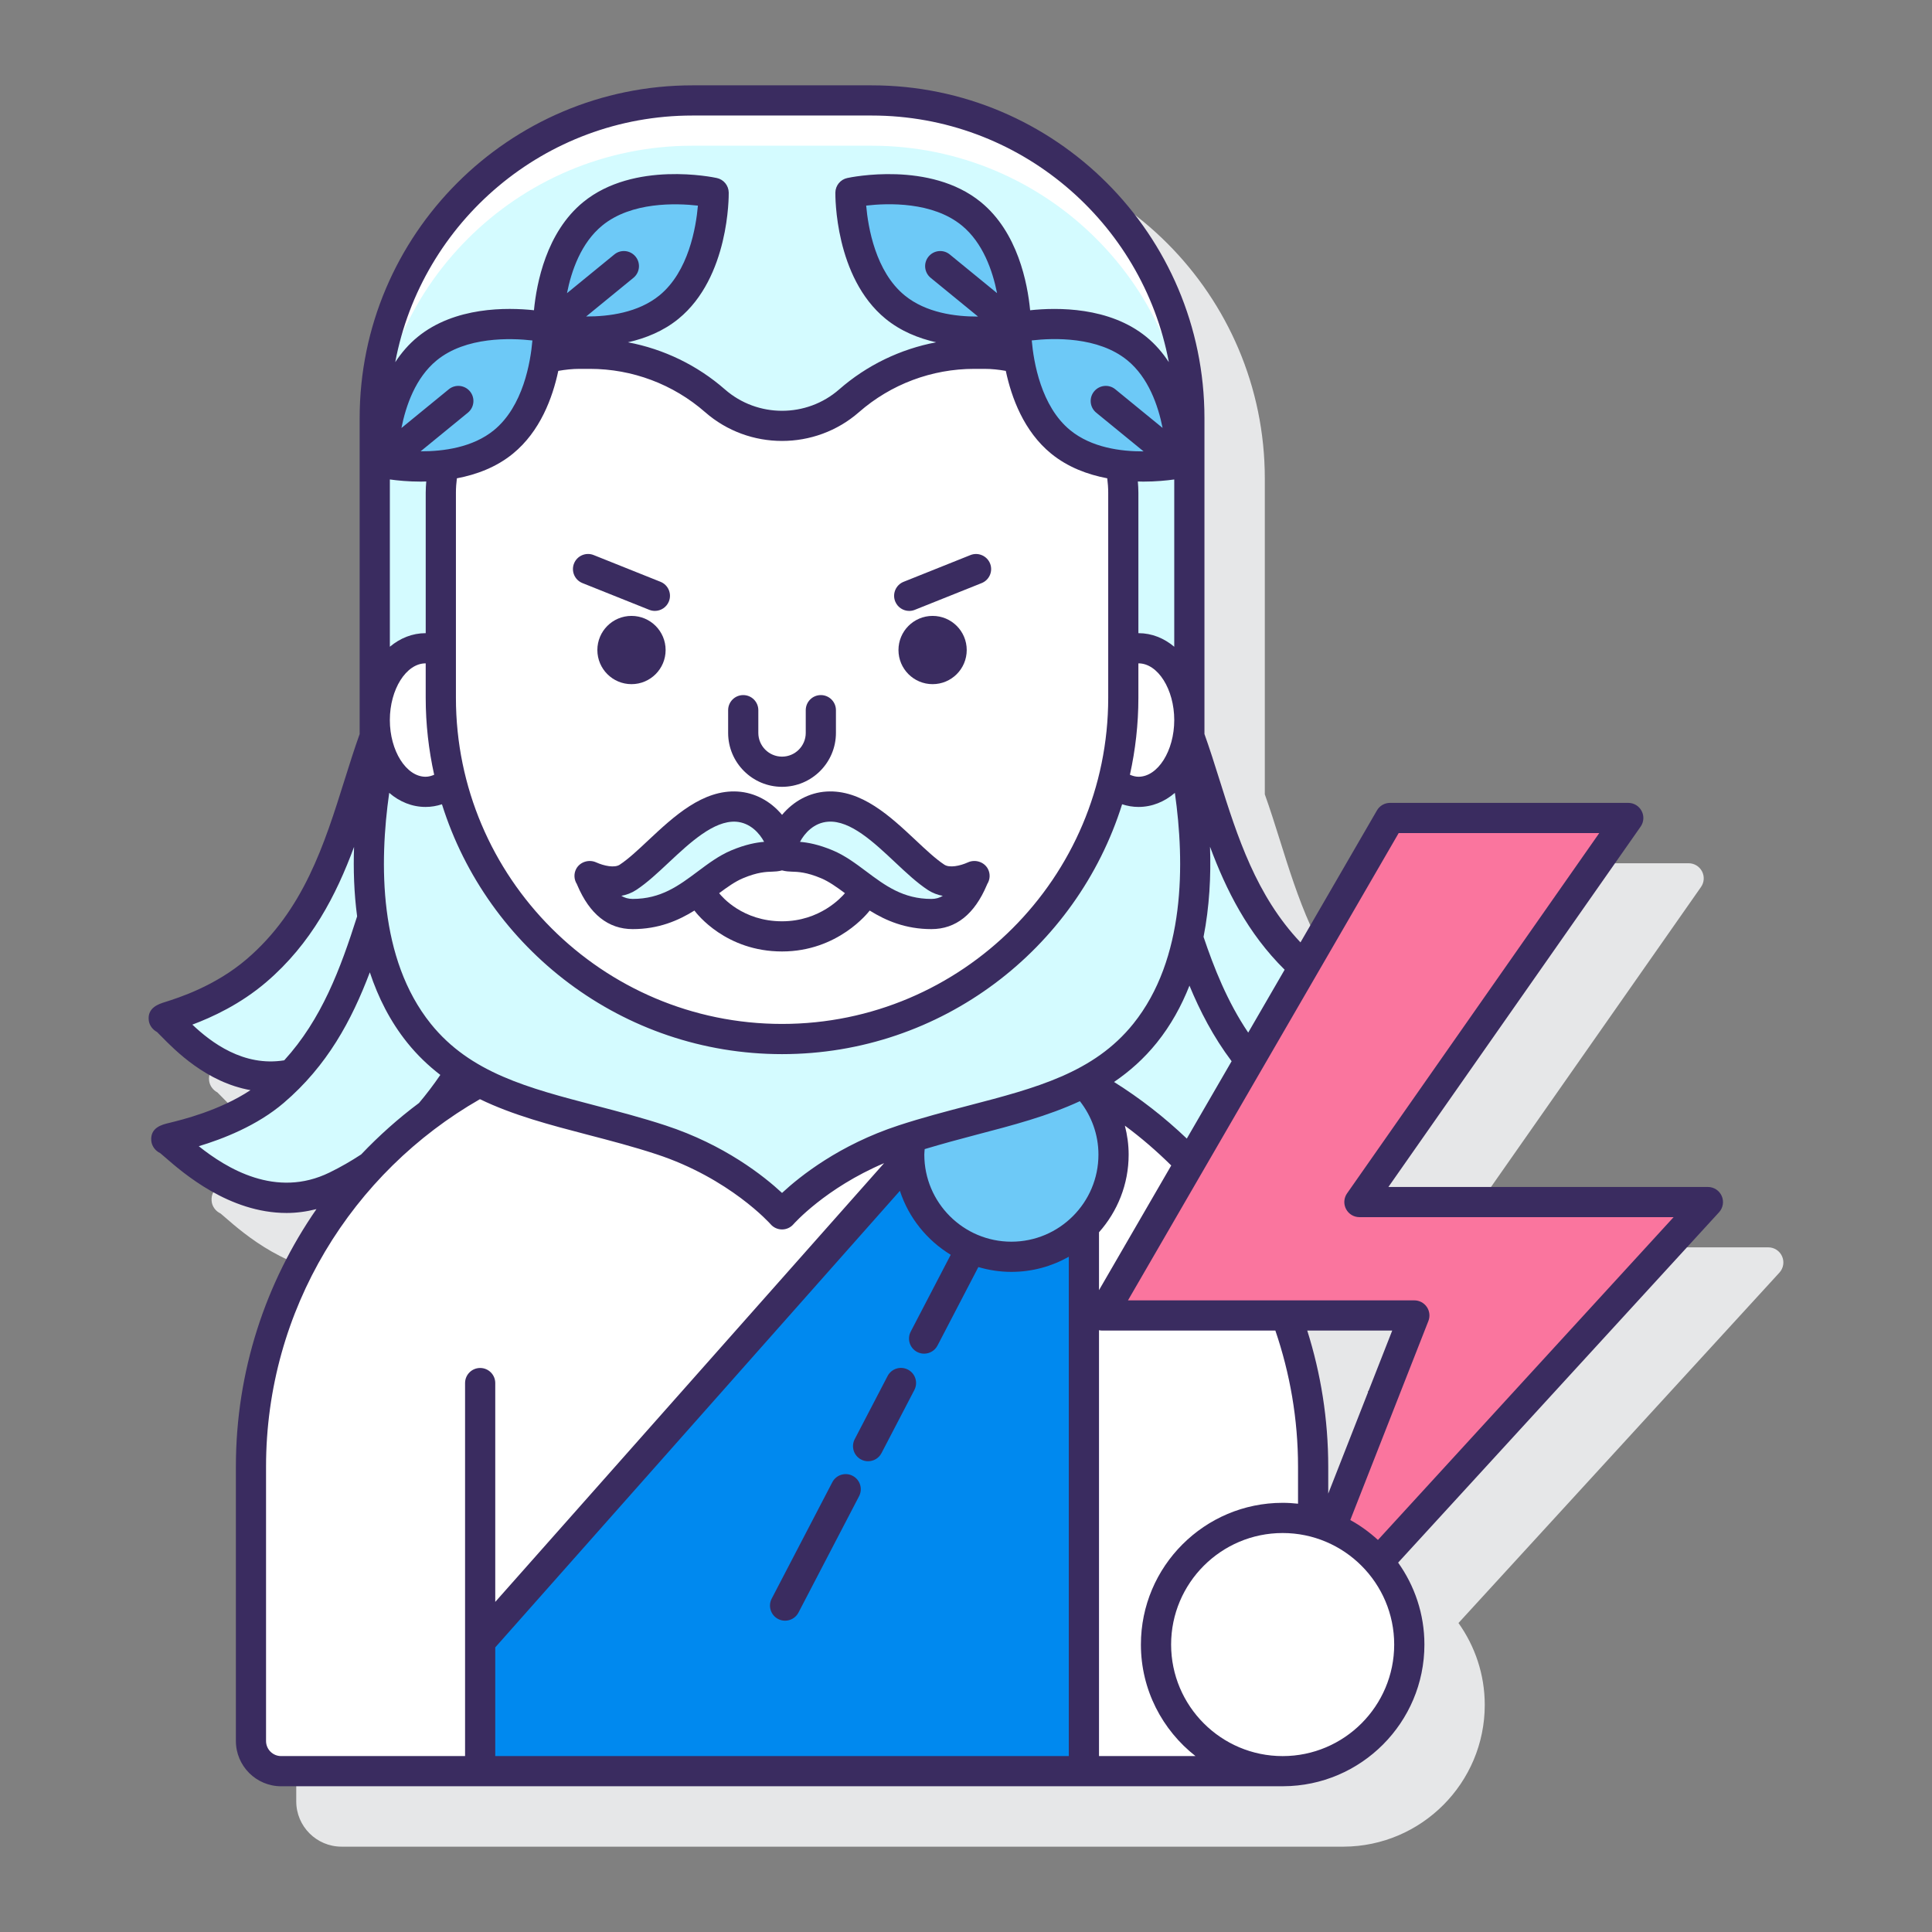 <svg id="Layer_1" enable-background="new 0 0 128 128" height="512" viewBox="0 0 128 128" width="512" xmlns="http://www.w3.org/2000/svg"><rect x="0" y="0" width="128" height="128" fill="#808080" stroke="none"/><g><g><path d="m118.068 83.237c-.159-.363-.519-.597-.915-.597h-21.169l16.712-23.874c.214-.305.24-.704.067-1.035-.172-.331-.514-.538-.887-.538h-15.785c-.356 0-.687.19-.865.499l-5.076 8.761c-2.928-3.091-4.162-6.985-5.349-10.771-.326-1.041-.65-2.067-1.004-3.056v-20.924c0-12.157-9.891-22.048-22.048-22.048h-11.873c-12.157 0-22.048 9.891-22.048 22.048v20.924c-.354.989-.678 2.015-1.004 3.056-1.332 4.247-2.708 8.639-6.488 11.87-2.095 1.79-4.508 2.554-5.416 2.841-.405.128-1.158.367-1.065 1.202.037.334.255.623.546.778.069.064.158.16.271.274.886.909 2.979 3.053 5.9 3.592-2.045 1.348-4.514 1.951-5.408 2.168-.423.103-1.21.294-1.144 1.157.028.367.269.683.594.834.079.063.188.16.328.281 1.189 1.035 4.236 3.684 8.049 3.684.634 0 1.291-.081 1.963-.247-3.355 4.85-5.327 10.726-5.327 17.057v18.173c0 1.654 1.346 3 3 3h66.393c5.159-.021 9.349-4.226 9.349-9.39 0-2.022-.649-3.892-1.741-5.427l21.263-23.214c.267-.292.338-.715.177-1.078zm-21.83 8.917-4.239 10.803v-1.784c0-3.141-.486-6.171-1.384-9.019z" fill="#e6e7e8"/></g><g><g><g><g><g><path d="m82.797 70.235 3.575-6.171c-4.79-4.288-5.809-10.398-7.575-15.265v3.352c.459 3.089.62 6.655-.086 9.995.928 2.792 2.082 5.63 4.086 8.089z" fill="#d4fbff"/></g><g><path d="m24.828 52.153v-3.353c-1.799 4.959-2.813 11.214-7.842 15.511-2.979 2.546-6.524 3.148-6.103 3.183.353.03 3.584 4.734 8.435 3.699 2.902-3.041 4.225-6.816 5.357-10.391-.419-2.936-.245-5.971.153-8.649z" fill="#d4fbff"/></g></g><g><path d="m78.866 77.021 3.931-6.785c-2.003-2.458-3.159-5.294-4.086-8.083-.482 2.28-1.364 4.456-2.845 6.3-.95 1.182-2.047 2.088-3.255 2.814.319.491.661.975 1.022 1.452 1.908 1.228 3.664 2.673 5.233 4.302z" fill="#d4fbff"/></g><g><path d="m27.76 68.453c-1.769-2.202-2.688-4.876-3.084-7.637-1.272 4.023-2.79 8.3-6.53 11.496-2.979 2.546-7.524 3.148-7.103 3.183.395.034 5.389 5.944 11.232 3.083 4.002-1.96 6.434-4.711 8.272-7.616-1.022-.673-1.962-1.483-2.787-2.509z" fill="#d4fbff"/></g><g><path d="m71.883 71.672c-3.462 1.826-7.723 2.427-12.043 3.843-5.226 1.713-8.027 4.938-8.027 4.938s-2.801-3.225-8.027-4.938c-4.32-1.416-8.581-2.017-12.043-3.843-9.008 4.937-15.116 14.505-15.116 25.501v18.173c0 1.105.896 2 2 2h66.373c1.104 0 2-.895 2-2v-18.173c-.001-10.996-6.11-20.564-15.117-25.501z" fill="#fff"/><g><path d="m67.008 83.265c-3.676 0-6.661-2.932-6.76-6.584l-28.435 32.084v8.581h40v-36.084c-1.227 1.237-2.926 2.003-4.805 2.003z" fill="#0089ef"/></g><path d="m60.341 75.358c-.063.371-.103.749-.103 1.138 0 3.739 3.031 6.769 6.769 6.769 3.739 0 6.769-3.031 6.769-6.769 0-1.865-.755-3.554-1.975-4.779-3.312 1.723-7.347 2.349-11.46 3.641z" fill="#6dc9f7"/></g><g><g><g><path d="m78.797 52.152v-24.45c0-11.625-9.423-21.048-21.048-21.048h-11.873c-11.624 0-21.048 9.423-21.048 21.048v24.451c-.772 5.2-.72 11.753 2.933 16.3 3.765 4.687 9.838 5.034 16.026 7.062 5.226 1.713 8.027 4.938 8.027 4.938s2.801-3.225 8.027-4.938c6.187-2.028 12.261-2.375 16.026-7.062 3.651-4.547 3.703-11.101 2.93-16.301z" fill="#d4fbff"/></g><g><g><path d="m45.876 9.654h11.874c11.625 0 21.048 9.423 21.048 21.048v-3c0-11.625-9.423-21.048-21.048-21.048h-11.874c-11.624 0-21.048 9.423-21.048 21.048v3c0-11.625 9.423-21.048 21.048-21.048z" fill="#fff"/></g></g></g><g fill="#fff"><g><path d="m75.428 42.949c-.353 0-.687.098-1.007.24v3.041c0 1.919-.241 3.782-.691 5.561.5.416 1.076.67 1.698.67 1.861 0 3.369-2.13 3.369-4.757 0-2.625-1.508-4.755-3.369-4.755z"/><path d="m29.204 46.231v-3.041c-.32-.142-.654-.241-1.007-.241-1.861 0-3.369 2.13-3.369 4.757s1.508 4.757 3.369 4.757c.623 0 1.198-.255 1.699-.67-.451-1.78-.692-3.643-.692-5.562z"/></g><path d="m74.239 30.816c-1.349-.163-2.802-.587-3.968-1.54-1.792-1.465-2.495-3.841-2.774-5.543-.729-.186-1.489-.295-2.276-.295h-.678c-3.05 0-5.996 1.107-8.291 3.115-2.542 2.224-6.338 2.224-8.88 0-2.295-2.008-5.241-3.115-8.291-3.115h-.678c-.787 0-1.547.109-2.276.295-.279 1.701-.982 4.078-2.774 5.543-1.166.953-2.619 1.376-3.968 1.54-.118.589-.182 1.198-.182 1.822v13.593c0 12.486 10.122 22.608 22.608 22.608 12.486 0 22.608-10.122 22.608-22.608v-13.593c.002-.624-.062-1.233-.18-1.822z"/></g></g><g fill="#d4fbff"><path d="m51.839 56.483c-.207-.553.812-2.904 2.973-3.042 2.757-.176 5.151 3.333 7.208 4.684 1.07.702 2.659-.157 2.541-.086-.111.067-.727 2.518-2.852 2.518-3.358 0-4.872-2.433-6.917-3.292-2.083-.875-2.746-.229-2.953-.782z"/><path d="m51.786 56.483c.207-.553-.812-2.904-2.973-3.042-2.757-.176-5.151 3.333-7.208 4.684-1.07.702-2.659-.157-2.541-.086.111.067.727 2.518 2.852 2.518 3.358 0 4.872-2.433 6.917-3.292 2.083-.875 2.746-.229 2.953-.782z"/></g></g><g fill="#6dc9f7"><g><path d="m75.322 23.098c-3.029-2.476-8.01-1.394-8.01-1.394s-.071 5.097 2.958 7.573 8.01 1.394 8.01 1.394.071-5.097-2.958-7.573z"/><path d="m64.354 14.165c-3.029-2.476-8.01-1.394-8.01-1.394s-.071 5.097 2.958 7.573 8.01 1.394 8.01 1.394.071-5.097-2.958-7.573z"/></g><g><path d="m36.312 21.704s-4.981-1.082-8.01 1.394-2.958 7.573-2.958 7.573 4.981 1.082 8.01-1.394 2.958-7.573 2.958-7.573z"/><path d="m47.28 12.771s-4.981-1.082-8.01 1.394-2.958 7.573-2.958 7.573 4.981 1.082 8.01-1.394 2.958-7.573 2.958-7.573z"/></g></g><g><path d="m88.191 101.206c1.215.504 2.283 1.289 3.131 2.269l21.832-23.835h-23.09l17.813-25.447h-15.786l-19.095 32.961h20.71z" fill="#fa759e"/><g><circle cx="84.979" cy="108.956" fill="#fff" r="8.39"/><g fill="#3a2c60"><path d="m60.154 90.741c-.491-.256-1.095-.064-1.349.425l-2.178 4.183c-.255.49-.065 1.094.425 1.349.147.077.306.113.461.113.361 0 .71-.196.888-.538l2.178-4.183c.255-.49.066-1.094-.425-1.349z"/><path d="m56.491 97.778c-.492-.257-1.095-.065-1.349.425l-4.015 7.71c-.255.49-.065 1.094.425 1.349.147.077.306.113.461.113.361 0 .71-.196.888-.538l4.015-7.71c.255-.49.065-1.094-.425-1.349z"/><path d="m44.099 43.066c0-1.249-1.012-2.261-2.261-2.261s-2.261 1.012-2.261 2.261 1.012 2.261 2.261 2.261 2.261-1.012 2.261-2.261z"/><path d="m59.526 43.066c0 1.249 1.012 2.261 2.261 2.261s2.261-1.012 2.261-2.261-1.012-2.261-2.261-2.261c-1.249.001-2.261 1.013-2.261 2.261z"/><path d="m51.812 52.129c1.969 0 3.571-1.602 3.571-3.571v-1.507c0-.552-.447-1-1-1s-1 .448-1 1v1.507c0 .866-.705 1.571-1.571 1.571s-1.571-.705-1.571-1.571v-1.507c0-.552-.447-1-1-1s-1 .448-1 1v1.507c0 1.969 1.603 3.571 3.571 3.571z"/><path d="m60.238 40.475c.124 0 .25-.023.371-.072l4.427-1.771c.514-.205.763-.787.558-1.3-.207-.513-.793-.761-1.3-.557l-4.427 1.771c-.514.205-.763.787-.558 1.3.157.391.533.629.929.629z"/><path d="m38.589 38.631 4.427 1.771c.121.049.247.072.371.072.396 0 .772-.238.929-.629.205-.513-.044-1.095-.558-1.3l-4.427-1.771c-.509-.205-1.095.043-1.3.557-.205.513.044 1.095.558 1.3z"/><path d="m41.057 57.289c-.342.225-1.03.083-1.563-.156-.479-.216-1.075-.032-1.322.438-.17.326-.141.707.046 1l.026.063c.82 1.939 2.056 2.922 3.673 2.922 1.714 0 3.015-.561 4.09-1.229.169.228 2.093 2.71 5.806 2.71 3.708 0 5.72-2.596 5.806-2.71 1.075.668 2.376 1.229 4.09 1.229 1.618 0 2.854-.984 3.673-2.924l.026-.062c.186-.293.215-.674.045-.999-.246-.47-.842-.656-1.322-.438-.531.239-1.22.38-1.563.156-.573-.376-1.219-.982-1.901-1.623-1.686-1.581-3.595-3.368-5.919-3.224-1.128.072-2.17.629-2.935 1.545-.765-.917-1.807-1.473-2.935-1.545-2.309-.144-4.232 1.642-5.918 3.222-.684.643-1.329 1.248-1.903 1.625zm10.755 3.749c-2.609 0-3.979-1.622-4.167-1.862.541-.403 1.06-.773 1.574-.989.974-.409 1.538-.426 1.95-.438.163-.005.399-.016.643-.083.244.067.479.078.643.083.412.012.977.029 1.949.438.515.217 1.034.586 1.575.988-.225.27-1.655 1.863-4.167 1.863zm3.063-6.599c1.47-.097 3.035 1.382 4.424 2.686.747.702 1.454 1.364 2.172 1.836.318.208.655.331.991.392-.214.128-.462.204-.753.204-1.881 0-3.065-.887-4.319-1.825-.688-.515-1.4-1.048-2.21-1.389-.96-.403-1.669-.526-2.178-.568.289-.549.91-1.274 1.873-1.336zm-6.125 0c.963.062 1.585.787 1.874 1.335-.509.042-1.218.165-2.179.568-.81.34-1.521.874-2.21 1.389-1.254.938-2.438 1.825-4.318 1.825-.291 0-.539-.076-.753-.205.336-.061.673-.183.99-.391.719-.472 1.426-1.135 2.174-1.837 1.39-1.302 2.965-2.764 4.422-2.684z"/><path d="m114.068 79.237c-.159-.363-.519-.597-.915-.597h-21.168l16.711-23.874c.214-.305.24-.704.067-1.035-.172-.331-.514-.538-.887-.538h-15.785c-.356 0-.687.19-.865.499l-5.065 8.744c-2.931-3.097-4.177-6.99-5.367-10.776-.331-1.056-.647-2.053-.996-3.029v-20.929c0-12.157-9.891-22.048-22.048-22.048h-11.874c-12.157 0-22.048 9.891-22.048 22.048v20.931c-.351.982-.669 1.987-1.002 3.05-1.332 4.246-2.71 8.637-6.49 11.868-2.094 1.789-4.507 2.554-5.415 2.841-.405.128-1.159.367-1.066 1.202.037.335.256.624.548.779.069.064.158.159.271.273.918.936 2.997 3.058 5.921 3.579-2.049 1.357-4.532 1.963-5.428 2.181-.424.103-1.211.294-1.146 1.157.028.367.269.683.594.835.079.062.188.16.328.281 1.189 1.035 4.236 3.684 8.048 3.684.638 0 1.3-.086 1.976-.257-3.362 4.851-5.339 10.73-5.339 17.067v18.172c0 1.654 1.346 3 3 3 0 0 66.381-.002 66.385-.002 5.163-.017 9.358-4.222 9.358-9.388 0-2.022-.649-3.893-1.741-5.427l21.263-23.214c.265-.292.335-.714.175-1.077zm-28.957-14.991-2.414 4.167c-1.391-2.062-2.276-4.317-2.959-6.342.392-1.998.497-4.039.429-5.973 1.064 2.858 2.498 5.734 4.944 8.148zm-23.873 12.25c0-.124.017-.243.025-.365 1.151-.344 2.301-.659 3.422-.951 2.408-.628 4.744-1.242 6.86-2.224.767.978 1.23 2.204 1.23 3.54 0 3.181-2.588 5.769-5.769 5.769-3.18 0-5.768-2.588-5.768-5.769zm-32.698-8.669c-3.451-4.297-3.417-10.642-2.754-15.297.687.59 1.513.932 2.411.932.376 0 .739-.064 1.084-.177 3.007 9.583 11.97 16.554 22.531 16.554 10.562 0 19.525-6.972 22.531-16.555.346.114.708.178 1.085.178.898 0 1.723-.342 2.41-.932.663 4.655.697 11-2.753 15.296-2.615 3.255-6.457 4.258-10.905 5.418-1.512.395-3.074.802-4.653 1.32-3.906 1.28-6.515 3.356-7.715 4.471-1.2-1.115-3.809-3.191-7.715-4.471-1.579-.518-3.142-.925-4.652-1.32-4.448-1.16-8.29-2.162-10.905-5.417zm10.294-46.859 3.132-2.561c.428-.35.491-.979.142-1.407-.351-.428-.98-.493-1.407-.141l-3.137 2.565c.293-1.481.931-3.333 2.34-4.485 1.932-1.579 4.899-1.479 6.335-1.316-.126 1.438-.617 4.368-2.549 5.947-1.402 1.145-3.345 1.403-4.856 1.398zm-1.846 3.604c.461-.082.932-.134 1.416-.134h.678c2.809 0 5.52 1.019 7.633 2.868 2.906 2.544 7.289 2.543 10.195 0 2.114-1.849 4.825-2.868 7.633-2.868h.678c.484 0 .955.052 1.416.134.379 1.786 1.201 4.008 3.001 5.479 1.115.911 2.439 1.395 3.72 1.638.038.311.064.627.064.948v13.593c0 11.915-9.693 21.608-21.608 21.608s-21.608-9.693-21.608-21.608v-13.592c0-.322.025-.637.064-.948 1.281-.243 2.605-.727 3.719-1.639 1.798-1.472 2.62-3.693 2.999-5.479zm25.937-7.713c-.427-.351-1.057-.287-1.407.141-.35.427-.286 1.057.142 1.407l3.138 2.566c-1.51.007-3.453-.25-4.862-1.403-1.932-1.58-2.424-4.512-2.549-5.949 1.435-.166 4.395-.268 6.335 1.318 1.401 1.146 2.04 2.999 2.336 4.482zm14.1 11.493-3.132-2.56c-.427-.35-1.057-.286-1.407.142s-.286 1.058.142 1.407l3.138 2.565c-1.51.007-3.452-.251-4.861-1.403-1.932-1.58-2.424-4.512-2.549-5.949 1.434-.166 4.396-.268 6.335 1.318 1.4 1.145 2.038 2.998 2.334 4.48zm-1.604 17.879v-2.28c.003 0 .005-.002.008-.002 1.283 0 2.368 1.72 2.368 3.757 0 2.036-1.085 3.756-2.368 3.756-.197 0-.385-.055-.569-.132.363-1.643.561-3.348.561-5.099zm.008-4.282c-.003 0-.005.001-.008.001v-9.312c0-.25-.016-.495-.036-.739.119.003.241.009.355.009.846 0 1.562-.073 2.057-.142v11.083c-.679-.569-1.488-.9-2.368-.9zm-46.664 9.381c-.183.078-.371.132-.568.132-1.284 0-2.369-1.72-2.369-3.756 0-2.037 1.085-3.757 2.369-3.757.002 0 .005.001.007.001v2.28c0 1.752.198 3.457.561 5.1zm3.957-22.827c-1.401 1.145-3.344 1.403-4.855 1.398l3.131-2.56c.428-.35.491-.98.142-1.407-.351-.428-.98-.492-1.407-.142l-3.137 2.565c.294-1.481.931-3.333 2.34-4.485 1.932-1.579 4.901-1.479 6.337-1.315-.124 1.435-.611 4.359-2.551 5.946zm-4.837 3.405c.115 0 .237-.006.356-.009-.02.244-.036.49-.036.739v9.312c-.002 0-.005-.001-.007-.001-.881 0-1.69.331-2.369.899v-11.083c.493.069 1.21.143 2.056.143zm44.927 49.733c1.218-1.372 1.964-3.171 1.964-5.145 0-.663-.092-1.304-.25-1.918 1.09.802 2.11 1.689 3.072 2.637l-4.786 8.261zm5.817-6.207c-1.475-1.406-3.087-2.665-4.822-3.751 1.032-.702 1.987-1.547 2.837-2.604.93-1.158 1.632-2.438 2.161-3.779.693 1.678 1.582 3.399 2.793 5.009zm-32.753-67.78h11.873c9.787 0 17.944 7.053 19.69 16.34-.402-.61-.887-1.183-1.484-1.67-2.458-2.01-5.927-1.96-7.706-1.769-.172-1.792-.82-5.167-3.262-7.163-3.363-2.75-8.632-1.646-8.854-1.597-.455.099-.781.498-.788.963-.003.228-.038 5.611 3.325 8.361 1.009.825 2.189 1.296 3.353 1.559-2.368.447-4.592 1.516-6.429 3.124-2.156 1.886-5.406 1.886-7.563 0-1.837-1.608-4.06-2.677-6.429-3.124 1.164-.264 2.344-.734 3.353-1.559 3.364-2.75 3.328-8.134 3.325-8.362-.007-.465-.333-.864-.788-.963-.223-.05-5.49-1.154-8.854 1.597-2.441 1.996-3.089 5.371-3.262 7.163-1.78-.191-5.249-.241-7.706 1.769-.597.488-1.082 1.061-1.484 1.671 1.746-9.287 9.903-16.34 19.69-16.34zm-28.241 57.418c3-2.564 4.639-5.773 5.822-8.962-.052 1.493-.003 3.05.203 4.602-1.106 3.479-2.35 6.819-4.829 9.537-2.697.438-4.842-1.183-6.087-2.365 1.295-.485 3.168-1.34 4.891-2.812zm4.202 12.608c-3.566 1.747-6.839-.285-8.668-1.741 1.582-.478 3.849-1.348 5.628-2.868 2.887-2.467 4.494-5.457 5.705-8.652.552 1.663 1.347 3.251 2.479 4.66.669.833 1.406 1.532 2.192 2.137-.456.666-.926 1.286-1.414 1.861-1.375 1.025-2.653 2.169-3.833 3.409-.659.432-1.349.832-2.089 1.194zm-4.211 37.666v-18.173c0-10.418 5.719-19.51 14.171-24.35 2.189 1.061 4.627 1.701 7.143 2.358 1.481.386 3.014.786 4.534 1.285 4.874 1.598 7.558 4.615 7.583 4.644.189.219.465.344.755.344s.565-.125.755-.344c.023-.027 2.114-2.391 6.007-4.048l-25.762 29.068v-14.498c0-.552-.447-1-1-1s-1 .448-1 1v17.132 7.581h-12.186c-.552.001-1-.448-1-.999zm15.186 1v-7.202l26.809-30.249c.581 1.783 1.792 3.279 3.367 4.237l-2.65 5.09c-.255.49-.064 1.094.425 1.349.147.077.306.113.461.113.361 0 .71-.196.888-.538l2.707-5.2c.695.205 1.428.319 2.188.319 1.382 0 2.679-.367 3.805-1.003v33.083h-38zm40 0v-28.217c.061.011.121.024.184.024h11.5c.967 2.832 1.502 5.863 1.502 9.02v2.451c-.335-.036-.675-.058-1.02-.058-5.178 0-9.39 4.212-9.39 9.389 0 3 1.42 5.669 3.617 7.39h-6.393zm13.797-28.192h5.629l-4.239 10.803v-1.784c0-3.142-.49-6.171-1.39-9.019zm-1.63 28.192c-4.074 0-7.39-3.315-7.39-7.39 0-4.074 3.315-7.389 7.39-7.389s7.39 3.315 7.39 7.389c0 4.075-3.315 7.39-7.39 7.39zm6.313-14.32c-.556-.507-1.166-.956-1.832-1.319l5.175-13.188c.121-.308.082-.655-.104-.929-.187-.273-.495-.437-.826-.437h-18.974l17.936-30.961h13.289l-16.711 23.874c-.214.305-.24.704-.067 1.035.172.331.514.538.887.538h20.816z"/></g></g></g></g></g></g></svg>